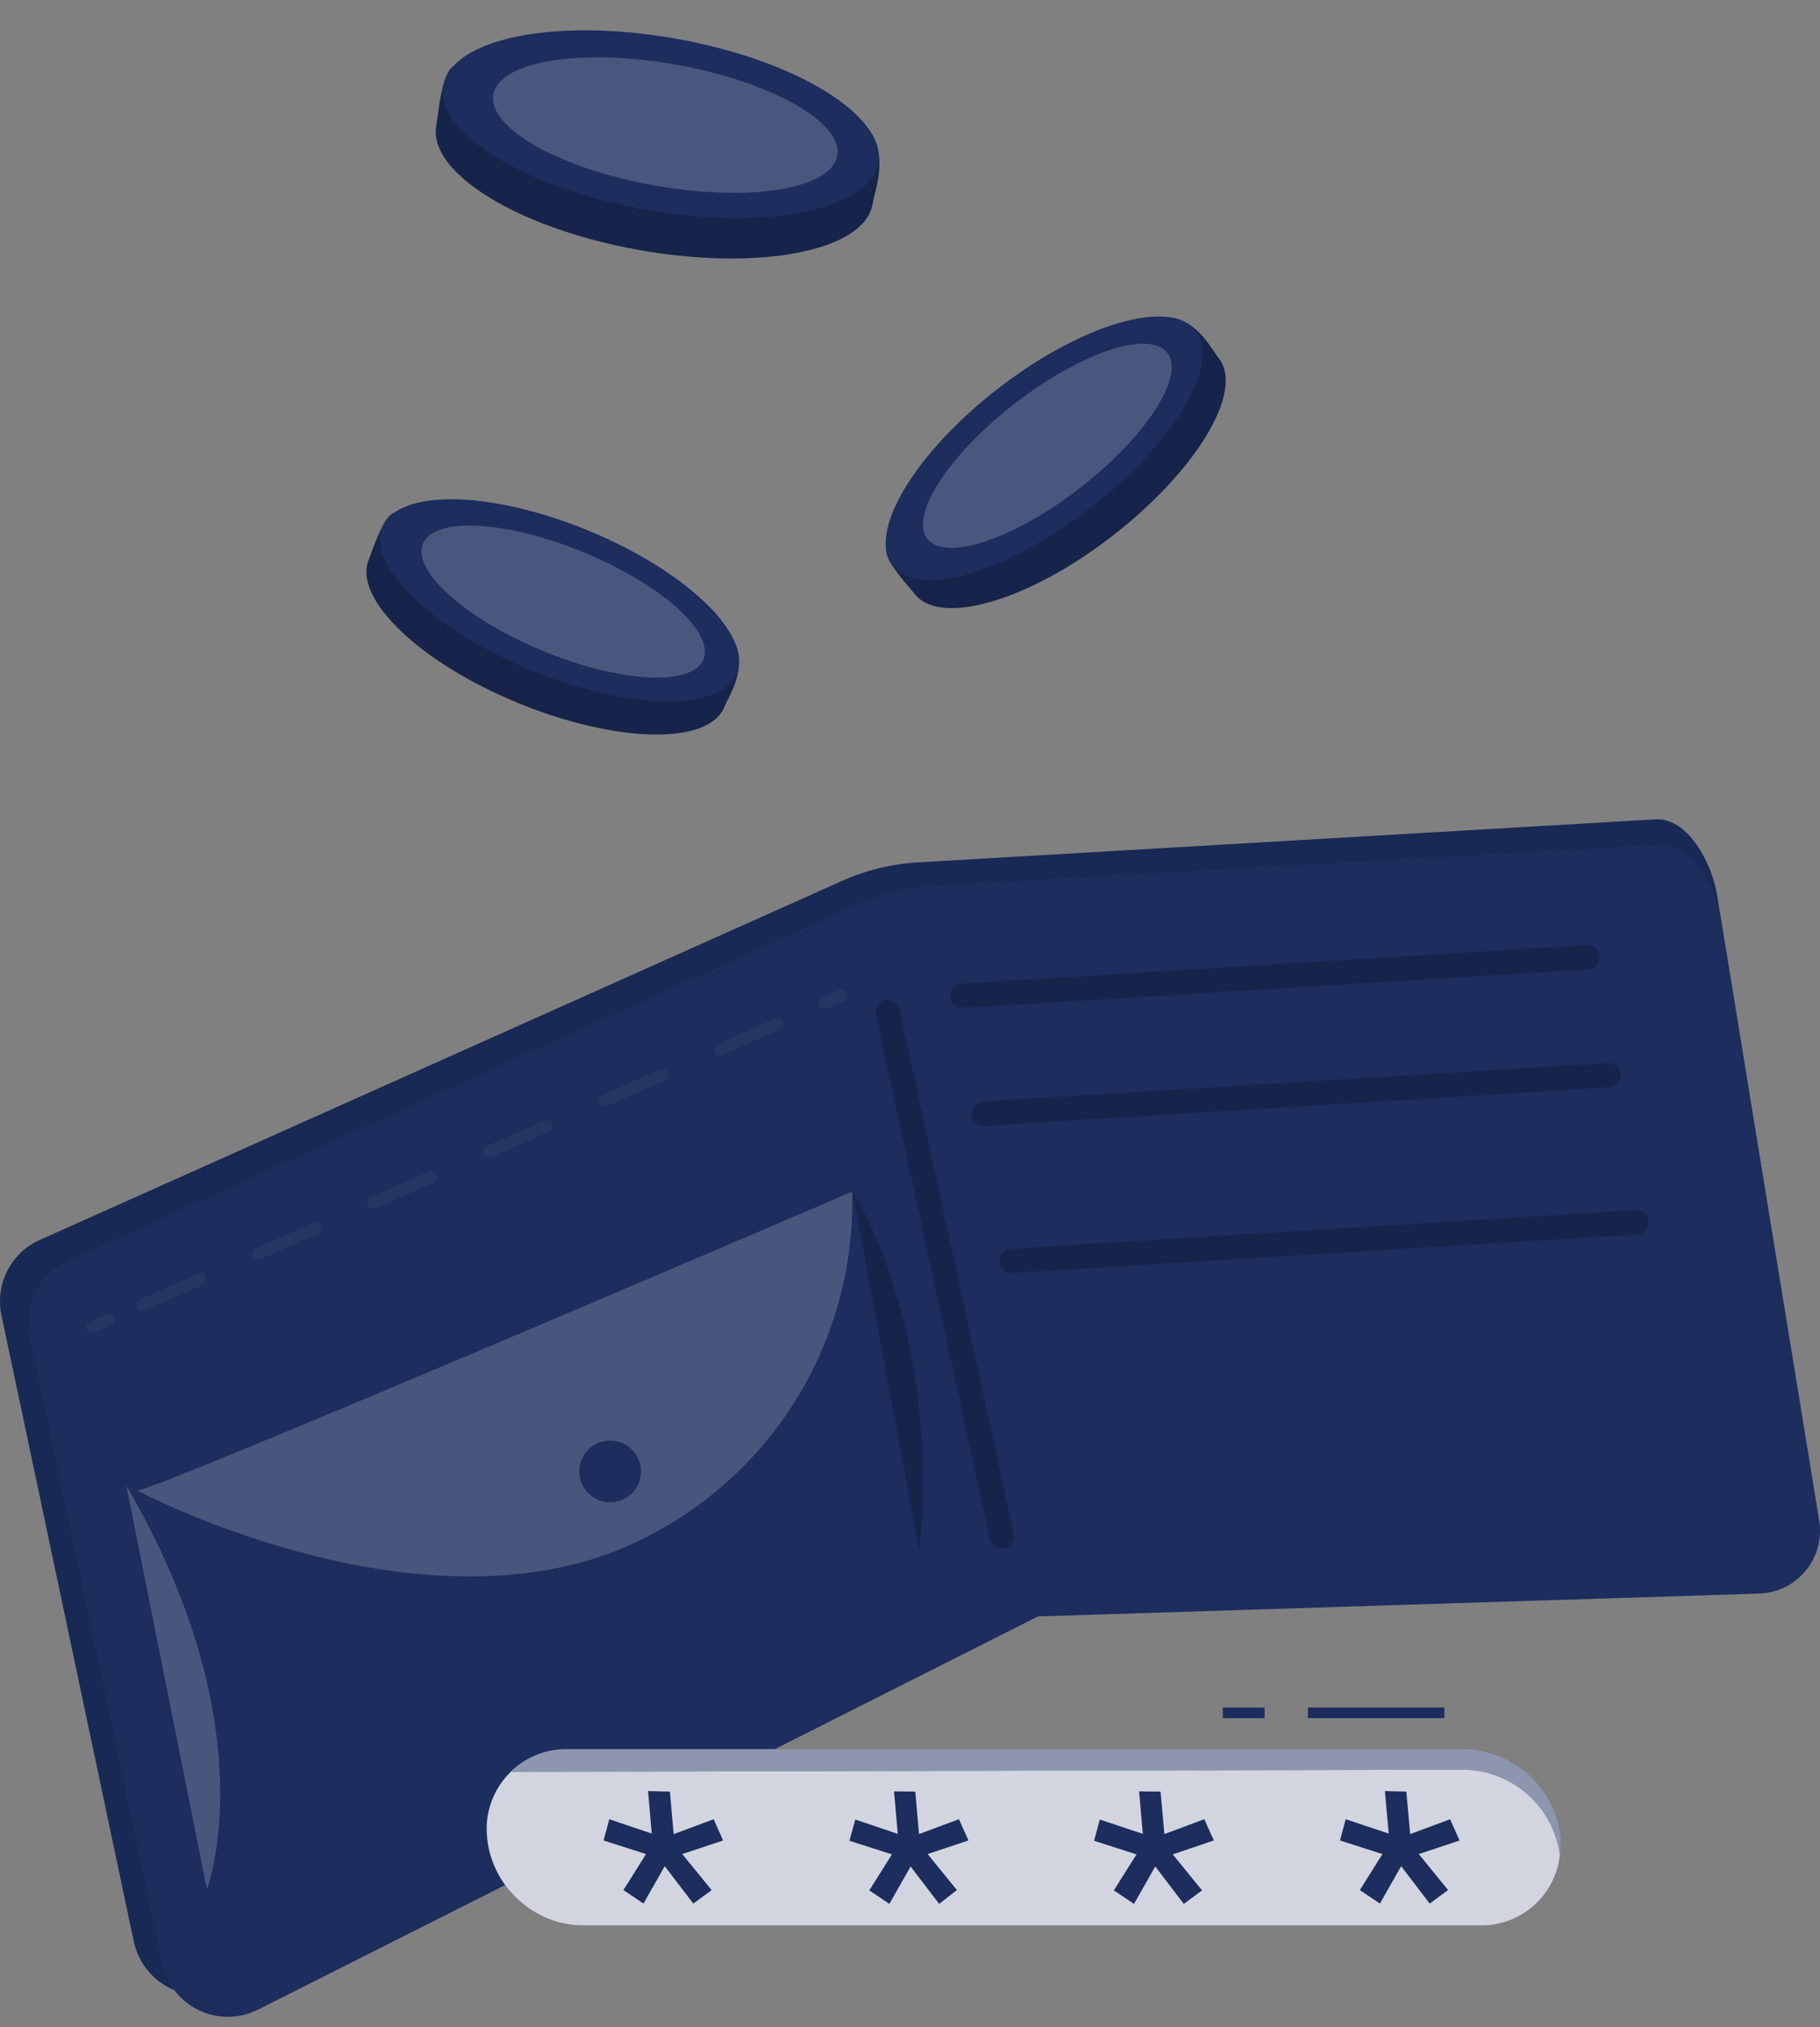 <svg width="150" height="167" viewBox="0 0 150 167" fill="none" xmlns="http://www.w3.org/2000/svg">
<rect x="0" y="0" width="150" height="167" fill="#808080" stroke="none"/>
<path d="M59.696 58.248C58.389 61.424 50.694 61.205 42.632 57.881C34.57 54.557 29.087 49.287 30.394 46.111C30.701 45.377 31.577 42.627 32.452 42.248C35.457 40.976 41.177 43.833 47.37 46.389C53.137 48.755 59.732 50.298 60.755 53.427C61.37 55.332 60.069 57.343 59.696 58.248Z" fill="#1C2D5E"/>
<path opacity="0.2" d="M60.755 53.427C61.246 55.917 60.163 57.112 59.696 58.248C59.229 59.383 57.862 60.129 55.952 60.389C55.713 60.429 55.472 60.457 55.23 60.472C53.765 60.558 52.295 60.48 50.847 60.241C50.64 60.241 50.433 60.176 50.22 60.14C48.521 59.835 46.846 59.404 45.211 58.851L44.619 58.65C43.962 58.419 43.288 58.165 42.614 57.887C41.94 57.609 41.301 57.295 40.668 57.017L40.124 56.757C38.633 56.02 37.196 55.178 35.824 54.237L35.339 53.894C34.141 53.048 33.043 52.067 32.068 50.972C31.92 50.807 31.784 50.647 31.654 50.481C30.382 48.873 29.879 47.335 30.382 46.11C30.713 45.324 31.423 42.632 32.44 42.242C33.691 41.889 35.016 41.889 36.267 42.242L36.859 42.384C39.816 43.141 43.542 44.827 47.346 46.394C51.829 48.245 57.135 50.168 59.737 52.386C59.892 52.516 60.04 52.654 60.181 52.8C60.389 52.993 60.581 53.203 60.755 53.427V53.427Z" fill="black"/>
<g opacity="0.2">
<path opacity="0.2" d="M37.154 41.875L36.882 42.371L32.079 50.966C31.931 50.8 31.795 50.641 31.665 50.475L36.279 42.23L36.639 41.591L37.154 41.875Z" fill="black"/>
</g>
<g opacity="0.2">
<path opacity="0.2" d="M40.786 45.382L35.836 54.255L35.351 53.912L40.272 45.11L40.786 45.382Z" fill="black"/>
</g>
<g opacity="0.2">
<path opacity="0.2" d="M49.89 50.468L45.212 58.85L44.62 58.649L49.352 50.155L49.89 50.468Z" fill="black"/>
</g>
<g opacity="0.2">
<path opacity="0.2" d="M45.654 48.103L40.68 57.017L40.136 56.757L45.14 47.79L45.654 48.103Z" fill="black"/>
</g>
<g opacity="0.2">
<path opacity="0.2" d="M55.407 52.09L50.847 60.24C50.64 60.24 50.433 60.175 50.22 60.14L54.887 51.794L55.407 52.09Z" fill="black"/>
</g>
<path d="M60.72 55.48C59.413 58.656 51.812 58.532 43.744 55.202C35.676 51.872 30.199 46.607 31.512 43.431C32.825 40.255 40.42 40.385 48.488 43.709C56.556 47.033 62.027 52.286 60.72 55.48Z" fill="#1C2D5E"/>
<path opacity="0.2" d="M57.974 54.326C57.052 56.568 51.125 56.255 44.743 53.622C38.361 50.99 33.936 47.033 34.859 44.791C35.782 42.55 41.708 42.863 48.096 45.495C54.485 48.127 58.903 52.084 57.974 54.326Z" fill="white"/>
<path d="M100.461 29.537C102.567 32.252 98.557 38.823 91.654 44.164C84.751 49.506 77.458 51.635 75.359 48.896C74.874 48.269 72.91 46.17 73.028 45.188C73.424 41.952 78.742 38.415 84.042 34.31C88.975 30.489 93.582 25.532 96.806 26.201C98.764 26.633 99.864 28.768 100.461 29.537Z" fill="#1C2D5E"/>
<path opacity="0.2" d="M96.807 26.225C99.214 27.041 99.711 28.591 100.462 29.537C101.213 30.483 101.184 32.063 100.462 33.855C100.379 34.074 100.279 34.292 100.172 34.517C99.524 35.832 98.731 37.07 97.806 38.208C97.682 38.374 97.546 38.533 97.41 38.699C96.298 40.026 95.088 41.267 93.79 42.414L93.335 42.81C92.808 43.265 92.252 43.721 91.679 44.164C91.105 44.608 90.531 45.028 89.951 45.424C89.792 45.543 89.62 45.655 89.46 45.767C88.079 46.694 86.632 47.521 85.131 48.24C84.947 48.334 84.77 48.411 84.598 48.494C83.265 49.111 81.866 49.575 80.428 49.878C80.216 49.926 80.008 49.961 79.801 49.991C77.773 50.292 76.187 49.991 75.377 48.92C74.857 48.246 72.875 46.288 73.047 45.217C73.356 43.952 74.014 42.798 74.945 41.887C75.075 41.739 75.217 41.592 75.365 41.438C77.501 39.226 80.807 36.854 84.06 34.34C87.899 31.382 92.205 27.721 95.417 26.574C95.611 26.502 95.808 26.441 96.008 26.39C96.27 26.316 96.537 26.26 96.807 26.225V26.225Z" fill="black"/>
<g opacity="0.2">
<path opacity="0.2" d="M75.051 40.953L75.346 41.438L80.409 49.879C80.197 49.926 79.99 49.962 79.782 49.991L74.926 41.876L74.548 41.285L75.051 40.953Z" fill="black"/>
</g>
<g opacity="0.2">
<path opacity="0.2" d="M79.896 39.545L85.113 48.24C84.93 48.335 84.752 48.411 84.581 48.494L79.387 39.847L79.896 39.545Z" fill="black"/>
</g>
<g opacity="0.2">
<path opacity="0.2" d="M88.833 34.185L93.772 42.419L93.317 42.815L88.325 34.487L88.833 34.185Z" fill="black"/>
</g>
<g opacity="0.2">
<path opacity="0.2" d="M84.682 36.676L89.934 45.424C89.774 45.542 89.603 45.655 89.443 45.767L84.167 36.977L84.682 36.676Z" fill="black"/>
</g>
<g opacity="0.2">
<path opacity="0.2" d="M92.986 30.193L97.789 38.208C97.664 38.373 97.528 38.533 97.392 38.699L92.477 30.501L92.986 30.193Z" fill="black"/>
</g>
<path d="M89.863 41.843C96.761 36.5 100.649 29.968 98.547 27.254C96.444 24.539 89.148 26.67 82.25 32.013C75.352 37.356 71.464 43.888 73.567 46.602C75.669 49.317 82.965 47.186 89.863 41.843Z" fill="#1C2D5E"/>
<path opacity="0.2" d="M89.008 40.197C94.468 35.968 97.689 30.985 96.202 29.066C94.716 27.147 89.085 29.02 83.626 33.248C78.166 37.477 74.945 42.461 76.431 44.38C77.918 46.298 83.548 44.426 89.008 40.197Z" fill="white"/>
<path d="M71.91 16.82C71.236 20.712 62.506 22.357 52.616 20.582C42.726 18.808 35.267 14.236 35.96 10.344C36.119 9.439 36.397 6.144 37.326 5.487C40.396 3.323 47.529 5.133 55.124 6.481C62.222 7.741 69.988 7.842 71.91 11.113C73.076 13.124 72.106 15.708 71.91 16.82Z" fill="#1C2D5E"/>
<path opacity="0.2" d="M71.91 11.118C73.093 13.803 72.153 15.406 71.91 16.802C71.668 18.198 70.313 19.363 68.231 20.132C67.977 20.233 67.711 20.316 67.439 20.399C65.81 20.856 64.136 21.132 62.447 21.221C62.204 21.221 61.967 21.221 61.719 21.262C59.729 21.335 57.736 21.262 55.757 21.043L55.065 20.955C54.266 20.854 53.444 20.736 52.622 20.588C51.8 20.44 51.001 20.274 50.215 20.091C49.99 20.044 49.765 19.985 49.54 19.931C47.682 19.473 45.859 18.879 44.087 18.157C43.868 18.074 43.661 17.979 43.454 17.897C41.898 17.234 40.422 16.399 39.053 15.406C38.846 15.259 38.657 15.111 38.462 14.957C36.628 13.46 35.688 11.852 35.954 10.355C36.131 9.385 36.273 6.215 37.314 5.499C38.355 4.783 39.846 4.559 41.62 4.553H42.33C45.879 4.671 50.451 5.659 55.118 6.487C60.619 7.469 67.06 8.326 70.526 10.184C70.73 10.291 70.927 10.41 71.118 10.539C71.397 10.711 71.662 10.905 71.91 11.118Z" fill="black"/>
<g opacity="0.2">
<path opacity="0.2" d="M42.524 3.949L42.334 4.57L39.046 15.418C38.839 15.27 38.649 15.122 38.454 14.969L41.613 4.564L41.861 3.754L42.524 3.949Z" fill="black"/>
</g>
<g opacity="0.2">
<path opacity="0.2" d="M47.47 6.977L44.081 18.151C43.862 18.068 43.655 17.973 43.448 17.89L46.82 6.77L47.47 6.977Z" fill="black"/>
</g>
<g opacity="0.2">
<path opacity="0.2" d="M58.962 10.479L55.751 21.061L55.059 20.973L58.306 10.278L58.962 10.479Z" fill="black"/>
</g>
<g opacity="0.2">
<path opacity="0.2" d="M53.621 8.858L50.209 20.096C49.984 20.049 49.759 19.99 49.534 19.937L52.965 8.645L53.621 8.858Z" fill="black"/>
</g>
<g opacity="0.2">
<path opacity="0.2" d="M65.57 10.94L62.441 21.238C62.198 21.238 61.962 21.238 61.713 21.279L64.913 10.745L65.57 10.94Z" fill="black"/>
</g>
<path d="M72.371 13.421C73.064 9.53 65.606 4.948 55.713 3.188C45.82 1.427 37.238 3.155 36.546 7.046C35.853 10.938 43.312 15.52 53.205 17.28C63.098 19.041 71.679 17.313 72.371 13.421Z" fill="#1C2D5E"/>
<path opacity="0.2" d="M69.005 12.826C69.494 10.076 63.545 6.718 55.717 5.325C47.889 3.932 41.146 5.032 40.657 7.782C40.167 10.532 46.117 13.89 53.945 15.283C61.773 16.676 68.516 15.576 69.005 12.826Z" fill="white"/>
<path d="M136.524 67.493L75.653 71.042C73.503 71.169 71.393 71.682 69.425 72.556L3.308 102.131C2.148 102.641 1.198 103.533 0.617 104.659C0.036 105.786 -0.142 107.077 0.114 108.318L11.039 159.985C11.224 160.817 11.596 161.595 12.128 162.261C12.66 162.927 13.337 163.463 14.107 163.827C14.878 164.191 15.722 164.374 16.574 164.362C17.426 164.35 18.264 164.144 19.024 163.758L84.283 131.179L144.544 129.162C145.286 129.142 146.014 128.965 146.682 128.641C147.35 128.318 147.941 127.856 148.416 127.286C148.891 126.716 149.239 126.052 149.437 125.337C149.636 124.623 149.68 123.874 149.566 123.141L141.504 73.668C141.084 71.113 139.144 67.416 136.524 67.493Z" fill="#1C2D5E"/>
<path opacity="0.1" d="M136.524 67.493L75.653 71.042C73.503 71.169 71.393 71.682 69.425 72.556L3.308 102.131C2.148 102.641 1.198 103.533 0.617 104.659C0.036 105.786 -0.142 107.077 0.114 108.318L11.039 159.985C11.224 160.817 11.596 161.595 12.128 162.261C12.66 162.927 13.337 163.463 14.107 163.827C14.878 164.191 15.722 164.374 16.574 164.362C17.426 164.35 18.264 164.144 19.024 163.758L84.283 131.179L144.544 129.162C145.286 129.142 146.014 128.965 146.682 128.641C147.35 128.318 147.941 127.856 148.416 127.286C148.891 126.716 149.239 126.052 149.437 125.337C149.636 124.623 149.68 123.874 149.566 123.141L141.504 73.668C141.084 71.113 139.144 67.416 136.524 67.493Z" fill="black"/>
<path d="M136.92 69.594L76.884 72.977C74.756 73.094 72.668 73.606 70.727 74.486L5.58 103.895C4.432 104.413 3.496 105.308 2.926 106.431C2.356 107.554 2.186 108.837 2.445 110.07L13.37 161.76C13.546 162.587 13.909 163.362 14.431 164.027C14.954 164.691 15.622 165.227 16.384 165.594C17.146 165.96 17.982 166.146 18.827 166.139C19.672 166.132 20.505 165.931 21.26 165.551L85.555 133.156L144.988 131.275C145.724 131.251 146.446 131.071 147.107 130.747C147.768 130.422 148.351 129.96 148.819 129.392C149.287 128.824 149.629 128.162 149.821 127.452C150.013 126.741 150.051 125.998 149.933 125.271L141.847 75.805C141.427 73.226 139.511 69.523 136.92 69.594Z" fill="#1C2D5E"/>
<path opacity="0.2" d="M79.327 82.028L130.84 78.858" stroke="black" stroke-width="2" stroke-linecap="round" stroke-linejoin="round"/>
<path opacity="0.2" d="M73.156 83.357L82.567 126.583" stroke="black" stroke-width="2" stroke-linecap="round" stroke-linejoin="round"/>
<path opacity="0.2" d="M10.413 122.384L17.05 155.632C17.05 155.632 22.136 142.441 10.413 122.384Z" fill="#FAFAFA"/>
<path opacity="0.2" d="M11.283 122.775C11.513 123.367 70.231 98.169 70.231 98.169C70.39 103.882 68.961 109.527 66.104 114.476C63.247 119.426 59.074 123.486 54.047 126.206C36.374 136.113 11.283 122.775 11.283 122.775Z" fill="#FAFAFA"/>
<path d="M50.285 123.757C51.689 123.757 52.828 122.618 52.828 121.213C52.828 119.809 51.689 118.67 50.285 118.67C48.88 118.67 47.741 119.809 47.741 121.213C47.741 122.618 48.88 123.757 50.285 123.757Z" fill="#1C2D5E"/>
<path opacity="0.2" d="M70.26 98.169C70.26 98.169 77.541 109.129 75.778 127.797Z" fill="black"/>
<g opacity="0.2">
<path opacity="0.2" d="M7.604 109.325L8.959 108.728" stroke="#FAFAFA" stroke-linecap="round" stroke-linejoin="round"/>
<path opacity="0.2" d="M11.768 107.486L66.599 83.246" stroke="#FAFAFA" stroke-linecap="round" stroke-linejoin="round" stroke-dasharray="5.2 5.2"/>
<path opacity="0.2" d="M68.006 82.625L69.355 82.028" stroke="#FAFAFA" stroke-linecap="round" stroke-linejoin="round"/>
</g>
<path opacity="0.2" d="M81.054 91.746L132.567 88.569" stroke="black" stroke-width="2" stroke-linecap="round" stroke-linejoin="round"/>
<path opacity="0.2" d="M83.372 103.865L134.885 100.689" stroke="black" stroke-width="2" stroke-linecap="round" stroke-linejoin="round"/>
<path d="M40.144 151.335C40.166 151.597 40.201 151.857 40.249 152.114C40.579 153.8 41.445 155.335 42.717 156.489C44.158 157.839 46.054 158.598 48.029 158.616H121.963C122.826 158.633 123.684 158.479 124.487 158.162C125.29 157.845 126.022 157.371 126.64 156.768C127.258 156.166 127.75 155.446 128.087 154.652C128.425 153.857 128.601 153.004 128.605 152.14C128.618 151.881 128.618 151.621 128.605 151.362C128.399 149.402 127.485 147.585 126.036 146.252C124.586 144.918 122.699 144.158 120.729 144.116H46.777C45.85 144.097 44.93 144.276 44.077 144.64C43.224 145.005 42.459 145.546 41.832 146.229C41.204 146.912 40.729 147.72 40.438 148.601C40.148 149.481 40.047 150.413 40.144 151.335V151.335Z" fill="#1C2D5E"/>
<path opacity="0.8" d="M40.144 151.335C40.166 151.597 40.201 151.857 40.249 152.114C40.579 153.8 41.445 155.335 42.717 156.489C44.158 157.839 46.054 158.598 48.029 158.616H121.963C122.826 158.633 123.684 158.479 124.487 158.162C125.29 157.845 126.022 157.371 126.64 156.768C127.258 156.166 127.75 155.446 128.087 154.652C128.425 153.857 128.601 153.004 128.605 152.14C128.618 151.881 128.618 151.621 128.605 151.362C128.399 149.402 127.485 147.585 126.036 146.252C124.586 144.918 122.699 144.158 120.729 144.116H46.777C45.85 144.097 44.93 144.276 44.077 144.64C43.224 145.005 42.459 145.546 41.832 146.229C41.204 146.912 40.729 147.72 40.438 148.601C40.148 149.481 40.047 150.413 40.144 151.335V151.335Z" fill="white"/>
<path d="M128.605 152.086C128.605 152.32 128.588 152.554 128.553 152.786C128.292 150.871 127.354 149.113 125.91 147.829C124.465 146.545 122.609 145.82 120.677 145.785L42.069 145.96C42.693 145.354 43.429 144.877 44.237 144.555C45.045 144.234 45.908 144.075 46.777 144.088H120.712C122.681 144.13 124.568 144.889 126.018 146.223C127.468 147.557 128.381 149.374 128.587 151.333C128.605 151.584 128.611 151.835 128.605 152.086V152.086Z" fill="#1C2D5E"/>
<path opacity="0.5" d="M128.605 152.086C128.605 152.32 128.588 152.554 128.553 152.786C128.292 150.871 127.354 149.113 125.91 147.829C124.465 146.545 122.609 145.82 120.677 145.785L42.069 145.96C42.693 145.354 43.429 144.877 44.237 144.555C45.045 144.234 45.908 144.075 46.777 144.088H120.712C122.681 144.13 124.568 144.889 126.018 146.223C127.468 147.557 128.381 149.374 128.587 151.333C128.605 151.584 128.611 151.835 128.605 152.086V152.086Z" fill="white"/>
<path d="M115.908 147.589L116.223 151.09L119.513 149.864L120.292 151.615L116.932 152.735L119.347 155.701L117.833 156.812L115.479 153.732L113.729 156.812L112.075 155.701L113.939 152.735L110.438 151.615L110.911 149.864L114.455 151.046L114.14 147.545L115.908 147.589Z" fill="#1C2D5E"/>
<path d="M95.65 147.588L95.965 151.088L99.255 149.863L100.043 151.613L96.656 152.76L99.071 155.726L97.566 156.838L95.212 153.757L93.462 156.838L91.799 155.726L93.672 152.76L90.172 151.64L90.644 149.889L94.188 151.071L93.882 147.571L95.65 147.588Z" fill="#1C2D5E"/>
<path d="M75.435 147.588L75.742 151.088L79.032 149.863L79.819 151.613L76.45 152.733L78.865 155.7L77.404 156.838L75.05 153.757L73.3 156.838L71.646 155.726L73.51 152.76L70.01 151.64L70.491 149.889L73.991 151.071L73.685 147.571L75.435 147.588Z" fill="#1C2D5E"/>
<path d="M55.213 147.589L55.52 151.09L58.819 149.864L59.597 151.615L56.228 152.735L58.652 155.701L57.139 156.812L54.785 153.732L53.034 156.812L51.38 155.701L53.244 152.735L49.744 151.615L50.217 149.864L53.717 151.046L53.411 147.545L55.213 147.589Z" fill="#1C2D5E"/>
<path d="M104.225 140.659H100.777V141.534H104.225V140.659Z" fill="#1C2D5E"/>
<path d="M119.041 140.659H107.796V141.534H119.041V140.659Z" fill="#1C2D5E"/>
</svg>
